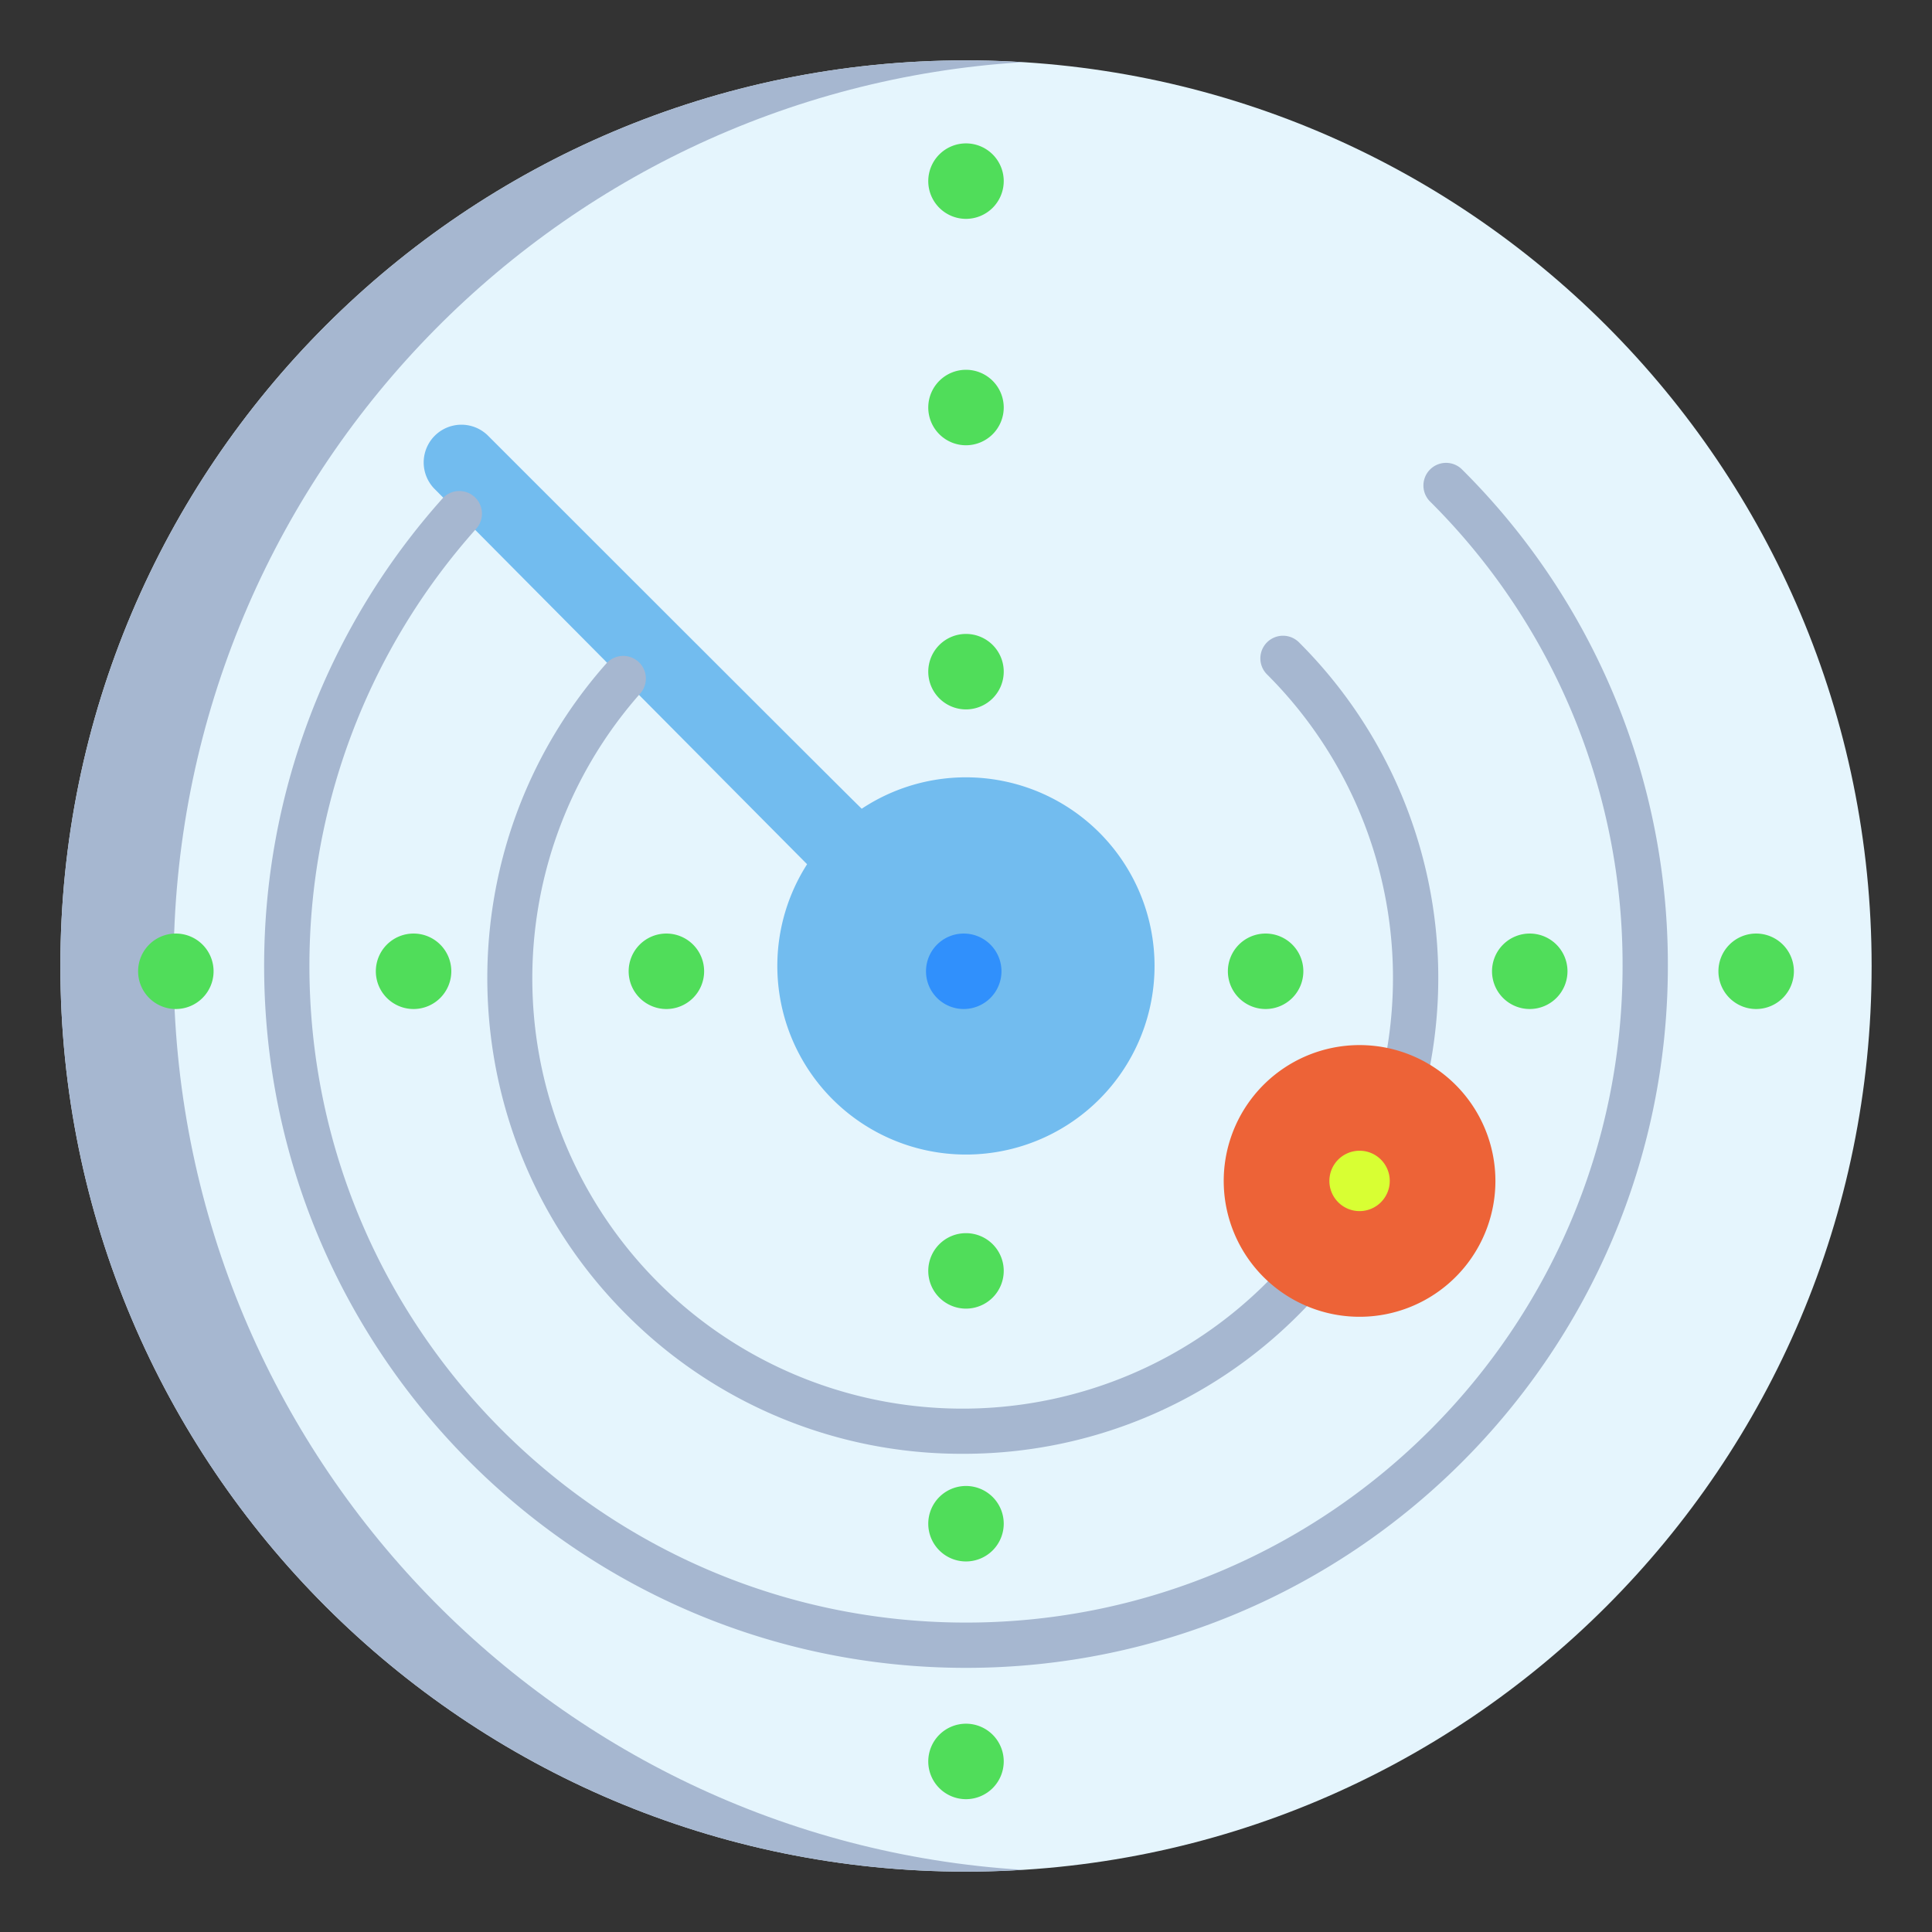 <svg id="Layer_1" height="512" viewBox="0 0 512 512" width="512" xmlns="http://www.w3.org/2000/svg" data-name="Layer 1"><rect x="0" y="0" width="512" height="512" fill="#333333" stroke="none"/><path d="m256 16c132.55 0 240 107.45 240 240s-107.45 240-240 240-240-107.45-240-240 107.45-240 240-240z" fill="#e5f5fd"/><path d="m165.1 179.88-50.01-50.38a10 10 0 0 1 14.14-14.14s99.03 99.03 99.14 98.96a49.983 49.983 0 1 1 -14.48 14.71z" fill="#72bcef"/><path d="m46 256c0-127.51 99.44-231.775 225-239.52-4.962-.306-9.96-.48-15-.48-132.55 0-240 107.45-240 240s107.45 240 240 240c5.04 0 10.038-.174 15-.48-125.56-7.745-225-112.01-225-239.52z" fill="#a6b7d0"/><path d="m256 442c-102.561 0-186-83.439-186-186a185.693 185.693 0 0 1 47.218-123.839 6 6 0 1 1 8.951 7.992 173.714 173.714 0 0 0 -44.169 115.847c0 95.944 78.056 174 174 174s174-78.056 174-174a172.864 172.864 0 0 0 -50.963-123.037 6 6 0 1 1 8.484-8.485 184.784 184.784 0 0 1 54.479 131.522c0 102.561-83.439 186-186 186z" fill="#a6b7d0"/><path d="m372.235 291.433a6.005 6.005 0 0 1 -5.863-7.3 113.574 113.574 0 0 0 -30.662-105.471 6 6 0 0 1 8.484-8.485 125.521 125.521 0 0 1 33.893 116.557 6 6 0 0 1 -5.852 4.699z" fill="#a6b7d0"/><path d="m255.1 385.272a125.178 125.178 0 0 1 -89.1-36.9c-47-47.013-49.348-122.793-5.331-172.526a6 6 0 0 1 8.987 7.953 114 114 0 0 0 166.053 156.083c1.649-1.648 3.272-3.372 4.825-5.126a6 6 0 0 1 8.985 7.956c-1.714 1.935-3.506 3.838-5.326 5.657a125.171 125.171 0 0 1 -89.093 36.903z" fill="#a6b7d0"/><path d="m385.752 287.5a36 36 0 1 0 10.548 25.456 36.04 36.04 0 0 0 -10.548-25.456z" fill="#ed6337"/><g fill="#50dd5a"><path d="m256 188a10 10 0 1 1 10-10 10.011 10.011 0 0 1 -10 10z"/><path d="m256 58a10 10 0 1 1 10-10 10.011 10.011 0 0 1 -10 10z"/><path d="m256 118a10 10 0 1 1 10-10 10.011 10.011 0 0 1 -10 10z"/><path d="m256 476.8a10 10 0 1 1 10-10 10.011 10.011 0 0 1 -10 10z"/><path d="m256 413.8a10 10 0 1 1 10-10 10.011 10.011 0 0 1 -10 10z"/><path d="m256 346.8a10 10 0 1 1 10-10 10.011 10.011 0 0 1 -10 10z"/></g><path d="m255.4 267.4a10 10 0 1 1 10-10 10.011 10.011 0 0 1 -10 10z" fill="#3090fc"/><path d="m335.4 267.4a10 10 0 1 1 10-10 10.011 10.011 0 0 1 -10 10z" fill="#50dd5a"/><path d="m465.4 267.4a10 10 0 1 1 10-10 10.011 10.011 0 0 1 -10 10z" fill="#50dd5a"/><path d="m405.4 267.4a10 10 0 1 1 10-10 10.011 10.011 0 0 1 -10 10z" fill="#50dd5a"/><path d="m46.6 267.4a10 10 0 1 1 10-10 10.01 10.01 0 0 1 -10 10z" fill="#50dd5a"/><path d="m109.6 267.4a10 10 0 1 1 10-10 10.01 10.01 0 0 1 -10 10z" fill="#50dd5a"/><path d="m176.6 267.4a10 10 0 1 1 10-10 10.01 10.01 0 0 1 -10 10z" fill="#50dd5a"/><path d="m360.3 320.956a8 8 0 1 1 8-8 8.009 8.009 0 0 1 -8 8z" fill="#d8ff33"/></svg>